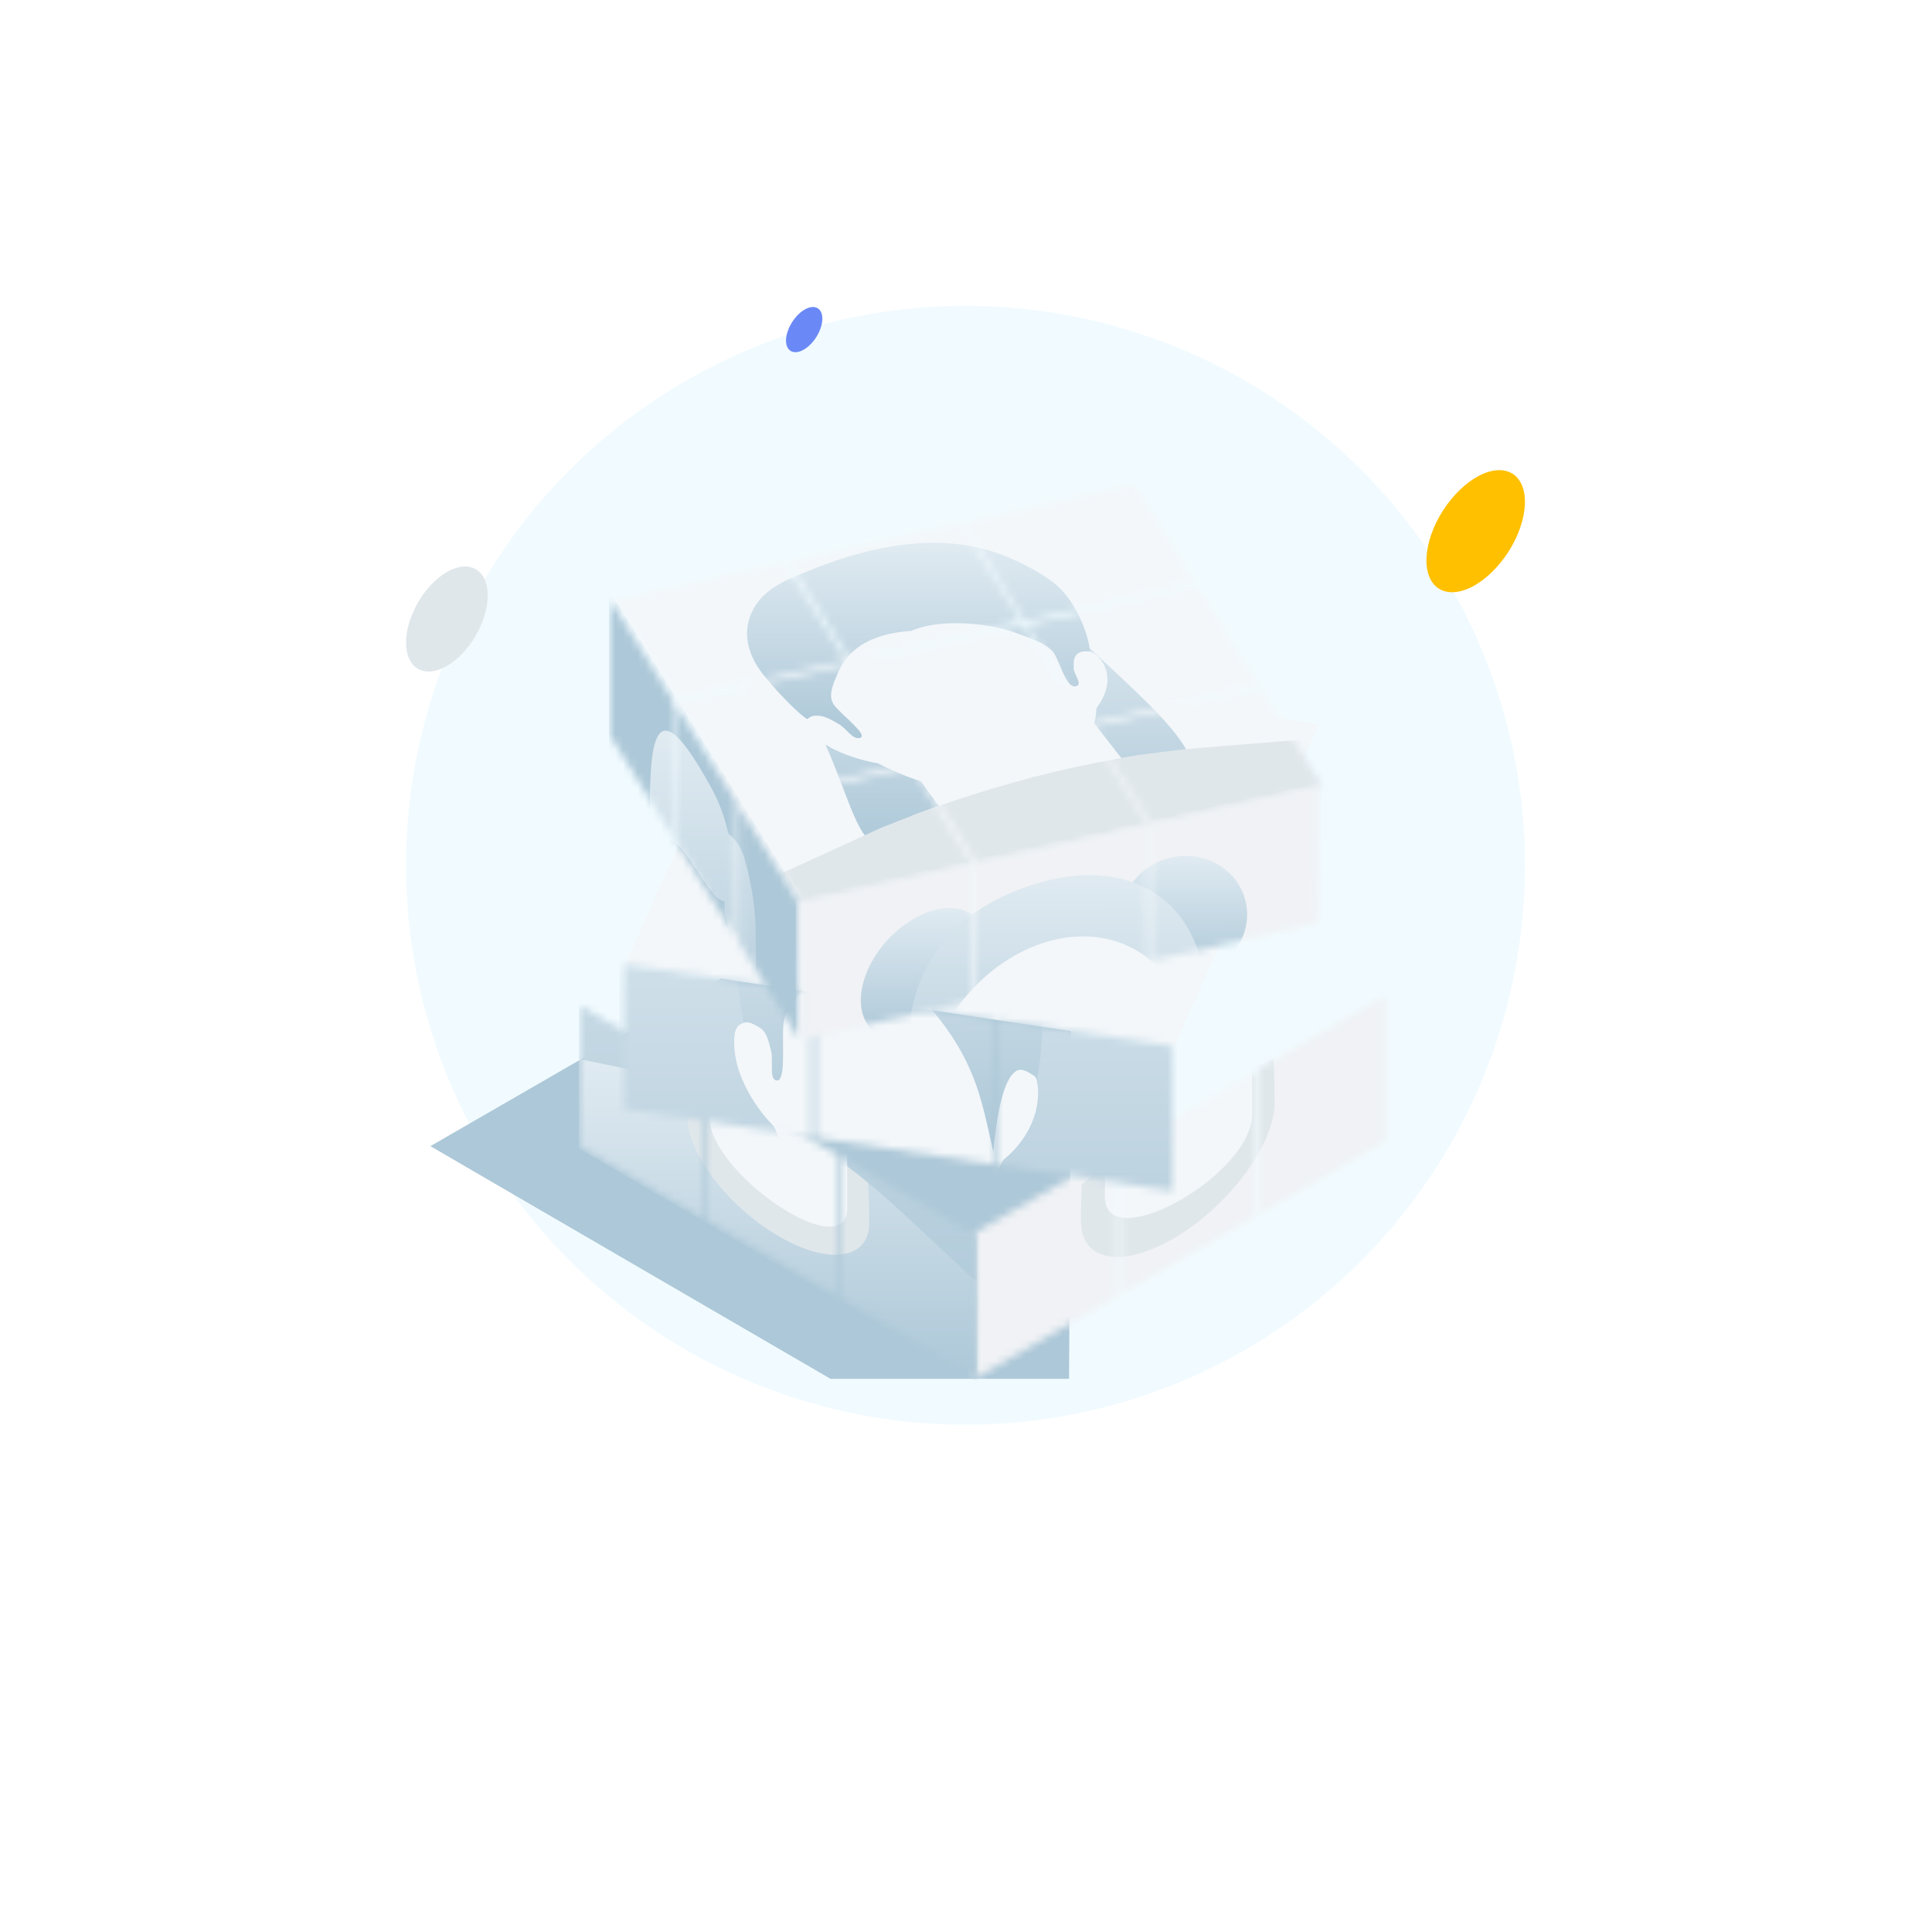 <svg viewBox="0 0 259 259" xmlns="http://www.w3.org/2000/svg">
<g filter="url(#filter0_f_5174_14281)">
<circle cx="129.433" cy="116" r="75" fill="#F1FBFF"/>
</g>
<path d="M109.997 44.023C109.421 45.694 107.961 47.115 106.751 47.212C105.541 47.307 105.023 46.021 105.618 44.35C106.214 42.679 107.654 41.258 108.864 41.161C110.074 41.065 110.593 42.352 109.997 44.023Z" fill="#6B89F6"/>
<path d="M203.783 70.778C202.208 75.291 198.251 79.152 194.967 79.382C191.683 79.613 190.3 76.156 191.875 71.642C193.45 67.129 197.406 63.268 200.69 63.038C203.975 62.807 205.358 66.264 203.783 70.778Z" fill="#FFC000"/>
<path d="M59.888 76.694C56.872 78.441 54.433 82.667 54.433 86.143C54.433 89.619 56.892 91.022 59.926 89.274C62.942 87.526 65.381 83.3 65.381 79.824C65.381 76.348 62.922 74.946 59.888 76.694Z" fill="#E0E7EB"/>
<g filter="url(#filter1_f_5174_14281)">
<path d="M143.651 122.49L127.612 131.753L111.69 122.49L57.698 153.65L111.339 184.844H143.317L143.651 122.49Z" fill="#ADC8D8"/>
</g>
<mask id="mask0_5174_14281" style="mask-type:luminance" maskUnits="userSpaceOnUse" x="130" y="133" width="56" height="52">
<path d="M150.294 153.927L168.387 143.47V163.009L150.276 173.466V153.927H150.294ZM149.747 154.245L130.685 165.249V184.787L149.73 173.783V154.245H149.747ZM168.951 143.153V162.692L185.756 152.975V133.437L168.951 143.135V143.153Z" fill="white"/>
</mask>
<g mask="url(#mask0_5174_14281)">
<path d="M186.48 153.592L129.681 186.339V109.489L186.48 76.743V153.592Z" fill="#F0F2F5"/>
<path d="M144.929 163.749C144.929 169.232 150.733 170.091 157.9 165.678C165.066 161.266 170.871 153.261 170.871 147.798C170.871 145.448 170.8 143.576 170.71 141.933C162.11 145.315 153.278 151.523 145.018 158.782C144.964 160.272 144.911 161.877 144.911 163.768L144.929 163.749Z" fill="#E0E7EB"/>
<path d="M148.125 148.937C148.125 152.411 148.125 156.661 148.125 160.452C148.125 168.529 167.858 157.56 167.858 149.378C167.858 145.851 167.858 135.853 167.84 131.955L148.125 148.937Z" fill="#F3F7FA"/>
<path d="M173.659 121.322C173.571 120.194 173.06 119.823 172.46 119.947C172.46 119.753 172.478 119.541 172.478 119.347C172.478 107.867 165.9 102.348 157.789 107.021C149.677 111.694 143.1 124.796 143.1 136.293C143.1 136.47 143.1 136.664 143.117 136.84C142.394 137.316 141.706 138.374 141.601 139.803C141.195 145.64 144.352 148.32 145.762 149.008C148.425 154.845 152.798 157.948 157.771 155.091C162.885 152.146 167.382 143.576 170.009 134.424C171.543 131.62 173.994 126.101 173.642 121.34L173.659 121.322Z" fill="#F3F7FA"/>
<path d="M142.535 137.246C142.976 136.699 143.84 136.628 144.281 136.628C145.057 136.628 145.233 137.933 145.462 138.85C145.744 139.979 145.198 143.153 146.115 142.43C147.049 141.707 146.609 136.893 146.767 134.177C146.908 131.638 148.689 128.217 149.977 125.537C152.357 120.599 154.597 116.261 154.174 109.913C154.42 111.535 154.667 113.175 155.249 114.603C156.307 117.284 157.718 117.178 159.499 118.007C167.24 121.604 167.628 127.917 168.986 134.177C168.986 134.177 169.48 123.421 171.631 120.828C172.301 120.017 173.606 120.387 173.606 120.387C176.622 95.999 166.129 93.09 156.484 99.279C146.044 105.98 139.326 117.848 142.535 137.263V137.246Z" fill="#F0F2F5"/>
</g>
<mask id="mask1_5174_14281" style="mask-type:luminance" maskUnits="userSpaceOnUse" x="77" y="134" width="54" height="51">
<path d="M94.283 163.339L77.686 153.686V134.757L94.283 144.393V163.322V163.339ZM94.831 163.648L112.423 173.866V154.938L94.814 144.719V163.648H94.831ZM112.971 155.246V174.175L130.871 184.565V165.636L112.971 155.229V155.246Z" fill="white"/>
</mask>
<g mask="url(#mask1_5174_14281)">
<path d="M131.008 185.234L77.6 153.943V80.526L131.008 111.817V185.234Z" fill="url(#paint0_linear_5174_14281)"/>
<path d="M131.009 171.946L120.996 162.602C110.348 152.64 98.981 147.171 88.814 144.273L77.583 141.958V153.943L131.009 185.234V171.946Z" fill="url(#paint1_linear_5174_14281)"/>
<path d="M92.14 149.691C92.14 154.595 97.592 161.744 104.331 165.688C111.052 169.631 116.521 168.86 116.521 163.956C116.521 161.847 116.453 160.116 116.367 158.538C107.383 151.217 99.135 147.119 92.243 145.353C92.192 146.622 92.14 148.011 92.14 149.691Z" fill="#E0E7EB"/>
<path d="M95.055 132.185C95.055 132.185 95.09 142.01 95.09 149.691C95.09 157.372 113.572 169.751 113.572 161.967C113.572 154.183 113.538 140.518 113.538 140.518L95.055 132.185Z" fill="#F3F7FA"/>
<path d="M119.179 138.255C119.093 137.089 118.613 136.163 118.047 135.632C118.047 135.443 118.064 135.255 118.064 135.083C118.064 124.144 111.892 111.679 104.296 107.222C96.684 102.764 90.529 108.027 90.529 118.949C90.529 119.121 90.529 119.309 90.546 119.481C89.86 119.138 89.225 119.395 89.14 120.647C88.763 125.756 91.729 131.774 93.049 133.969C95.535 142.439 99.65 150.205 104.314 152.949C109.097 155.761 113.315 152.537 115.784 146.708C117.224 145.73 119.522 143.159 119.196 138.238L119.179 138.255Z" fill="#F3F7FA"/>
<path d="M115.818 137.706C117.584 135.255 119.058 135.992 118.338 124.333C117.978 118.469 119.007 115.246 115.2 109.382C113.674 107.033 110.674 106.793 110.674 106.793C108.754 103.175 106.045 101.598 103.49 99.969C87.819 90.025 88.608 101.649 89.105 113.343C89.191 115.366 89.413 117.303 89.688 119.481C90.151 119.446 92.74 125.447 93.683 125.893C94.043 126.116 91.402 114.046 92.345 112.314C95.534 106.501 104.09 116.549 109.594 115.846C108.942 118.863 114.36 121.658 115.303 125.636C116.281 129.768 114.72 139.232 115.8 137.706H115.818Z" fill="#F0F2F5"/>
</g>
<path d="M157.393 140.298L83.791 129.266L103.234 86.073L176.837 97.105L157.393 140.298Z" fill="#F3F7FA"/>
<mask id="mask2_5174_14281" style="mask-type:luminance" maskUnits="userSpaceOnUse" x="83" y="129" width="75" height="31">
<path d="M109.315 133.064L133.007 136.609V156.051L109.315 152.507V133.064ZM133.541 136.695V156.137L157.249 159.681V140.239L133.541 136.678V136.695ZM83.594 129.211V148.67L108.765 152.438V132.996L83.594 129.228V129.211Z" fill="white"/>
</mask>
<g mask="url(#mask2_5174_14281)">
<path d="M157.748 186.883L83.025 174.994V100.013L157.748 111.902V186.883Z" fill="url(#paint2_linear_5174_14281)"/>
<path d="M139.098 145.487C138.998 144.317 138.335 143.56 137.572 143.233C137.572 143.044 137.605 142.854 137.605 142.665C137.605 131.464 129.264 121.003 118.982 119.3C108.7 117.597 100.358 125.305 100.358 136.523C100.358 136.695 100.375 136.884 100.375 137.073C99.463 136.987 98.584 137.486 98.468 138.811C97.953 144.196 101.967 149.237 103.741 150.992C107.108 158.735 112.68 165.152 118.982 166.202C125.466 167.269 131.154 162.382 134.504 155.483C136.461 153.934 139.562 150.442 139.114 145.521L139.098 145.487Z" fill="#F3F7FA"/>
<path d="M99.661 137.022C100.225 136.832 101.32 137.435 101.867 137.779C102.862 138.381 103.061 139.792 103.36 140.858C103.724 142.183 103.028 144.85 104.189 144.85C105.366 144.85 104.819 139.826 105.018 137.297C105.2 134.923 107.456 132.961 109.098 131.344C112.132 128.367 114.952 125.855 114.404 119.335C114.72 121.107 115.035 122.913 115.764 124.737C117.108 128.178 118.882 129.159 121.154 131.344C130.972 140.824 131.453 147.276 133.177 154.433C133.177 154.433 133.808 144.334 136.527 143.439C137.373 143.164 139.048 144.54 139.048 144.54C142.879 123.085 129.579 112.143 117.356 110.732C104.106 109.201 95.598 115.618 99.678 137.022H99.661Z" fill="url(#paint3_linear_5174_14281)"/>
</g>
<mask id="mask3_5174_14281" style="mask-type:luminance" maskUnits="userSpaceOnUse" x="82" y="64" width="96" height="58">
<path d="M113.361 88.543L90.446 93.7L82.218 80.499L105.133 75.341L113.361 88.543ZM113.678 89.094L90.763 94.251L98.975 107.453L121.89 102.296L113.662 89.094H113.678ZM99.292 108.003L107.503 121.205L130.418 116.048L122.207 102.846L99.292 108.003ZM136.877 83.269L128.649 70.067L105.734 75.225L113.962 88.426L136.877 83.269ZM114.279 88.977L122.507 102.179L145.422 97.022L137.194 83.82L114.279 88.977ZM122.824 102.729L131.052 115.931L153.968 110.774L145.74 97.572L122.824 102.729ZM160.31 78.045L152.098 64.844L129.183 70.001L137.411 83.202L160.326 78.045H160.31ZM145.923 96.955L168.838 91.798L160.627 78.596L137.712 83.753L145.94 96.955H145.923ZM169.172 92.332L146.257 97.489L154.468 110.691L177.383 105.533L169.172 92.332Z" fill="white"/>
</mask>
<g mask="url(#mask3_5174_14281)">
<path d="M182.441 106.785L109.523 124.276L78.447 81.066L151.364 63.575L182.441 106.785Z" fill="#F3F7FA"/>
<path d="M141.28 82.302C140.696 81.484 140.829 80.349 139.478 79.749C138.326 79.231 136.59 79.665 135.288 80.099C127.845 82.552 132.518 81.201 125.608 82.185C121.286 82.803 102.56 86.157 103.528 88.561C103.745 89.128 104.446 89.562 105.063 90.029C115.026 103.596 113.215 116.275 121.29 113.544C124.378 116.382 139.382 112.343 144.656 110.657C146.675 110.006 148.561 109.055 150.614 108.487C152.567 107.937 154.67 107.887 156.539 107.119C166.186 103.18 153.364 94.238 141.28 82.319V82.302Z" fill="url(#paint4_linear_5174_14281)"/>
<path d="M144.957 87.258C145.775 87.191 146.659 87.408 147.21 88.009L147.193 87.992C149.547 90.546 148.128 93.45 146.993 94.919C146.955 95.616 146.855 96.307 146.695 96.983C147.316 97.787 148.023 98.688 148.727 99.584L148.73 99.588C149.281 100.29 149.83 100.988 150.333 101.636C151.663 101.408 153.003 101.199 154.352 101.01C155.103 101.878 155.888 102.846 156.772 104.065C158.808 106.902 153.134 110.974 144.071 113.144C135.025 115.314 126.013 114.763 123.977 111.926C123.276 110.941 122.742 110.106 122.274 109.339C123.447 108.898 124.638 108.465 125.846 108.041C125.171 107.104 124.483 106.154 123.822 105.241L123.816 105.234C123.695 105.066 123.574 104.899 123.455 104.734C121.453 104.093 119.504 103.276 117.686 102.329C115.399 101.945 109.841 100.46 108.172 97.355C107.772 96.604 108.339 96.054 109.207 95.803C109.183 95.773 109.155 95.741 109.126 95.708C109.073 95.648 109.016 95.584 108.974 95.519C104.567 89.394 109.007 82.501 118.887 80.132C128.768 77.761 140.35 80.816 144.757 86.941C144.79 86.991 144.823 87.045 144.857 87.1C144.89 87.154 144.924 87.208 144.957 87.258Z" fill="#F3F7FA"/>
<path d="M176.817 98.974L161.68 100.193C145.557 101.494 130.553 105.917 117.969 111.041L104.45 117.233L109.524 124.276L182.442 106.785L176.817 98.974Z" fill="#E0E7EB"/>
<path d="M140.717 77.728C138.547 76.243 136.06 74.907 133.056 73.939C124.211 71.119 114.514 74.006 108.472 76.51C105.852 77.595 101.546 78.913 100.378 83.202C99.677 85.789 100.628 88.41 102.564 90.746C104.734 93.4 107.454 96.02 108.222 96.404C108.606 96.12 108.806 95.937 109.474 95.937C110.659 95.937 111.61 96.604 112.444 97.072C113.479 97.639 114.314 99.258 115.332 98.907C116.35 98.54 113.162 96.087 111.96 94.702C110.825 93.4 111.727 91.664 112.294 90.296C113.028 88.51 114.998 85.038 122.124 84.588C126.397 82.735 133.006 83.72 135.71 84.688C137.779 85.422 140.55 86.29 141.351 87.659C142.202 89.127 142.953 92.165 144.138 92.015C145.307 91.864 143.905 90.362 143.938 89.544C143.955 88.877 143.805 88.009 144.639 87.525C145.106 87.258 145.474 87.308 146.091 87.341C146.191 86.507 144.839 80.565 140.734 77.745L140.717 77.728Z" fill="url(#paint5_linear_5174_14281)"/>
</g>
<mask id="mask4_5174_14281" style="mask-type:luminance" maskUnits="userSpaceOnUse" x="81" y="80" width="27" height="60">
<path d="M90.532 94.43L98.687 107.52V125.754L90.532 112.665V94.43ZM90.13 93.782L81.747 80.308V98.56L90.13 112.017V93.782ZM99.107 108.185V126.419L107.104 139.281V121.047L99.107 108.202V108.185Z" fill="white"/>
</mask>
<g mask="url(#mask4_5174_14281)">
<path d="M107.507 195.543L81.642 153.999V79.065L107.507 120.609V195.543Z" fill="#ADC8D8"/>
<path d="M100.157 144.304C101.015 142.117 101.715 143.131 101.382 131.109C101.207 125.054 101.697 121.957 99.86 115.29C99.125 112.63 97.672 111.825 97.672 111.825C96.745 107.8 95.433 105.7 94.19 103.565C86.613 90.58 86.98 102.585 87.225 114.607C87.26 116.69 87.365 118.702 87.505 120.977C87.733 121.012 88.975 127.609 89.448 128.239C89.623 128.519 88.345 115.727 88.8 114.135C90.34 108.78 94.488 120.574 97.148 120.854C96.833 123.812 99.457 127.644 99.912 131.879C100.385 136.272 99.632 145.651 100.157 144.286V144.304Z" fill="url(#paint6_linear_5174_14281)"/>
</g>
<mask id="mask5_5174_14281" style="mask-type:luminance" maskUnits="userSpaceOnUse" x="107" y="105" width="70" height="35">
<path d="M130.47 134.143L107.321 139.362L107.355 120.994L130.436 115.792L130.47 134.143ZM130.992 134.025L153.787 128.89L153.753 110.539L130.958 115.674L130.992 134.025ZM154.292 110.421L154.326 128.772L176.717 123.738L176.751 105.371L154.292 110.421Z" fill="white"/>
</mask>
<g mask="url(#mask5_5174_14281)">
<path d="M177.171 178.302L106.697 193.942V120.556L177.171 104.933V178.302Z" fill="#F0F2F5"/>
<path d="M166.33 126.163C168.384 122.071 166.616 117.273 162.39 115.455C158.164 113.637 153.08 115.472 151.043 119.58C148.989 123.671 150.757 128.469 154.983 130.287C159.208 132.105 164.293 130.27 166.33 126.163Z" fill="url(#paint7_linear_5174_14281)"/>
<path d="M116.261 137.274C114.207 134.092 115.974 128.503 120.2 124.816C124.426 121.112 129.51 120.708 131.547 123.89C133.601 127.072 131.833 132.661 127.608 136.348C123.382 140.052 118.298 140.456 116.261 137.274Z" fill="url(#paint8_linear_5174_14281)"/>
<path d="M122.641 150.591C123.197 150.187 124.257 150.355 124.796 150.49C125.772 150.709 125.974 152.005 126.261 152.931C126.614 154.076 125.924 156.972 127.069 156.534C128.214 156.096 127.692 151.382 127.877 148.84C128.045 146.449 130.251 143.672 131.867 141.466C134.83 137.409 137.608 133.89 137.069 127.695C137.372 129.311 137.692 130.944 138.399 132.476C139.712 135.338 141.463 135.607 143.669 136.904C153.282 142.476 153.753 148.604 155.437 154.951C155.437 154.951 156.06 144.833 158.72 142.931C159.545 142.341 161.178 143.049 161.178 143.049C164.932 120.59 151.901 114.933 139.931 118.182C126.968 121.701 118.634 131.196 122.624 150.608L122.641 150.591Z" fill="url(#paint9_linear_5174_14281)"/>
<path d="M161.245 143.958C161.144 142.863 160.504 142.358 159.763 142.325C159.763 142.139 159.78 141.937 159.78 141.752C159.78 130.792 151.615 123.705 141.547 125.944C131.48 128.183 123.314 138.873 123.314 149.85C123.314 150.018 123.331 150.204 123.331 150.372C122.439 150.625 121.58 151.45 121.463 152.796C120.974 158.251 124.88 161.686 126.631 162.729C129.931 169.026 135.369 173.201 141.547 171.837C147.894 170.423 153.467 163.487 156.733 155.473C158.652 153.217 161.683 148.621 161.245 143.975V143.958Z" fill="#F3F7FA"/>
</g>
<defs>
<filter id="filter0_f_5174_14281" x="-45.567" y="-59" width="350" height="350" filterUnits="userSpaceOnUse" color-interpolation-filters="sRGB">
<feFlood flood-opacity="0" result="BackgroundImageFix"/>
<feBlend mode="normal" in="SourceGraphic" in2="BackgroundImageFix" result="shape"/>
<feGaussianBlur stdDeviation="50" result="effect1_foregroundBlur_5174_14281"/>
</filter>
<filter id="filter1_f_5174_14281" x="7.698" y="72.49" width="185.953" height="162.353" filterUnits="userSpaceOnUse" color-interpolation-filters="sRGB">
<feFlood flood-opacity="0" result="BackgroundImageFix"/>
<feBlend mode="normal" in="SourceGraphic" in2="BackgroundImageFix" result="shape"/>
<feGaussianBlur stdDeviation="25" result="effect1_foregroundBlur_5174_14281"/>
</filter>
<linearGradient id="paint0_linear_5174_14281" x1="129.024" y1="183.974" x2="128.812" y2="82.145" gradientUnits="userSpaceOnUse">
<stop stop-color="#ADC8D8"/>
<stop offset="1" stop-color="#DFEAF1"/>
</linearGradient>
<linearGradient id="paint1_linear_5174_14281" x1="129.024" y1="184.713" x2="128.988" y2="142.628" gradientUnits="userSpaceOnUse">
<stop stop-color="#ADC8D8"/>
<stop offset="1" stop-color="#DFEAF1"/>
</linearGradient>
<linearGradient id="paint2_linear_5174_14281" x1="154.972" y1="185.838" x2="154.868" y2="101.356" gradientUnits="userSpaceOnUse">
<stop stop-color="#ADC8D8"/>
<stop offset="1" stop-color="#DFEAF1"/>
</linearGradient>
<linearGradient id="paint3_linear_5174_14281" x1="138.193" y1="153.905" x2="138.145" y2="111.196" gradientUnits="userSpaceOnUse">
<stop stop-color="#ADC8D8"/>
<stop offset="1" stop-color="#DFEAF1"/>
</linearGradient>
<linearGradient id="paint4_linear_5174_14281" x1="157.828" y1="114.106" x2="157.806" y2="80.054" gradientUnits="userSpaceOnUse">
<stop stop-color="#ADC8D8"/>
<stop offset="1" stop-color="#DFEAF1"/>
</linearGradient>
<linearGradient id="paint5_linear_5174_14281" x1="144.39" y1="98.642" x2="144.374" y2="73.182" gradientUnits="userSpaceOnUse">
<stop stop-color="#ADC8D8"/>
<stop offset="1" stop-color="#DFEAF1"/>
</linearGradient>
<linearGradient id="paint6_linear_5174_14281" x1="100.934" y1="143.862" x2="100.779" y2="98.668" gradientUnits="userSpaceOnUse">
<stop stop-color="#ADC8D8"/>
<stop offset="1" stop-color="#DFEAF1"/>
</linearGradient>
<linearGradient id="paint7_linear_5174_14281" x1="166.555" y1="130.794" x2="166.539" y2="115.005" gradientUnits="userSpaceOnUse">
<stop stop-color="#ADC8D8"/>
<stop offset="1" stop-color="#DFEAF1"/>
</linearGradient>
<linearGradient id="paint8_linear_5174_14281" x1="131.772" y1="139.205" x2="131.753" y2="122.02" gradientUnits="userSpaceOnUse">
<stop stop-color="#ADC8D8"/>
<stop offset="1" stop-color="#DFEAF1"/>
</linearGradient>
<linearGradient id="paint9_linear_5174_14281" x1="160.341" y1="156.107" x2="160.302" y2="117.943" gradientUnits="userSpaceOnUse">
<stop stop-color="#ADC8D8"/>
<stop offset="1" stop-color="#DFEAF1"/>
</linearGradient>
</defs>
</svg>
